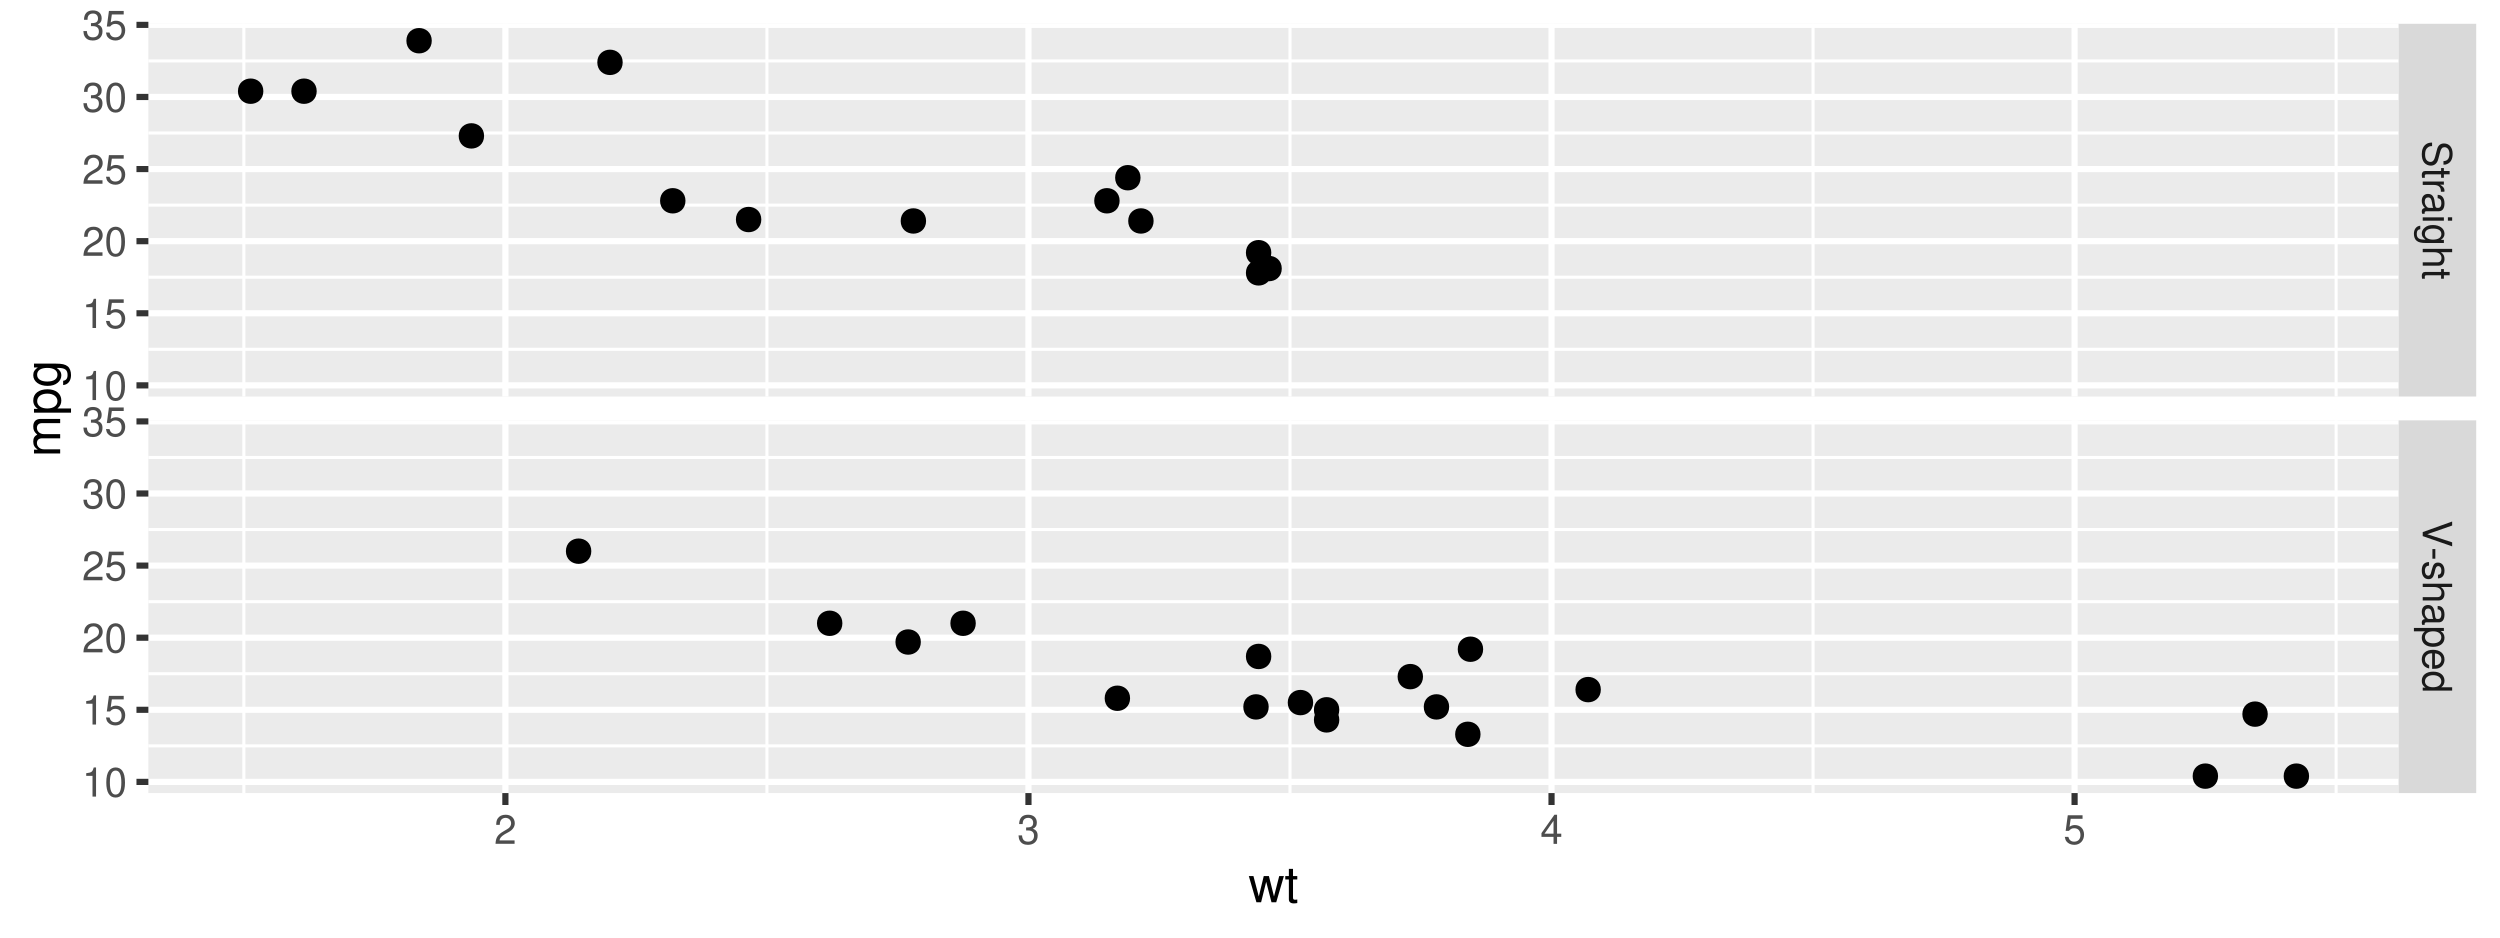 <?xml version="1.0" encoding="UTF-8"?>
<svg xmlns="http://www.w3.org/2000/svg" xmlns:xlink="http://www.w3.org/1999/xlink" width="576pt" height="216pt" viewBox="0 0 576 216" version="1.1">
<defs>
<g>
<symbol overflow="visible" id="glyph0-0">
<path style="stroke:none;" d=""/>
</symbol>
<symbol overflow="visible" id="glyph0-1">
<path style="stroke:none;" d="M 4.781 5.547 C 5.25 5.547 5.391 5.516 5.703 5.359 C 6.484 5 6.891 4.203 6.891 3.062 C 6.891 1.578 6.125 0.656 4.906 0.656 C 4.078 0.656 3.547 1.094 3.312 1.984 L 2.875 3.656 C 2.656 4.531 2.312 4.906 1.781 4.906 C 1.406 4.906 1.047 4.719 0.844 4.422 C 0.641 4.156 0.547 3.734 0.547 3.172 C 0.547 2.438 0.719 1.938 1.109 1.625 C 1.406 1.359 1.734 1.25 2.156 1.266 L 2.156 0.453 C 1.531 0.453 1.125 0.578 0.75 0.844 C 0.109 1.312 -0.219 2.094 -0.219 3.125 C -0.219 3.938 -0.031 4.594 0.312 5.031 C 0.672 5.484 1.281 5.766 1.859 5.766 C 2.703 5.766 3.312 5.25 3.562 4.328 L 4.016 2.625 C 4.234 1.812 4.5 1.516 5.016 1.516 C 5.703 1.516 6.156 2.125 6.156 3.031 C 6.156 4.109 5.688 4.719 4.781 4.719 Z M 4.781 5.547 "/>
</symbol>
<symbol overflow="visible" id="glyph0-2">
<path style="stroke:none;" d="M 4.875 2.359 L 4.875 1.562 L 6.203 1.562 L 6.203 0.797 L 4.875 0.797 L 4.875 0.125 L 4.234 0.125 L 4.234 0.797 L 0.562 0.797 C 0.062 0.797 -0.219 1.125 -0.219 1.734 C -0.219 1.938 -0.188 2.094 -0.156 2.359 L 0.5 2.359 C 0.469 2.25 0.469 2.141 0.469 1.984 C 0.469 1.656 0.562 1.562 0.906 1.562 L 4.234 1.562 L 4.234 2.359 Z M 4.875 2.359 "/>
</symbol>
<symbol overflow="visible" id="glyph0-3">
<path style="stroke:none;" d="M 4.875 0.641 L 0 0.641 L 0 1.422 L 2.531 1.422 C 3.703 1.438 4.219 1.922 4.188 2.984 L 4.984 2.984 C 5 2.859 5.016 2.781 5.016 2.688 C 5.016 2.188 4.719 1.797 3.984 1.359 L 4.875 1.359 Z M 4.875 0.641 "/>
</symbol>
<symbol overflow="visible" id="glyph0-4">
<path style="stroke:none;" d="M 0.453 4.969 C 0.438 4.891 0.438 4.859 0.438 4.812 C 0.438 4.531 0.578 4.391 0.812 4.391 L 3.688 4.391 C 4.547 4.391 5.016 3.75 5.016 2.562 C 5.016 1.844 4.812 1.281 4.438 0.938 C 4.188 0.719 3.906 0.625 3.438 0.609 L 3.438 1.391 C 4.031 1.453 4.297 1.797 4.297 2.531 C 4.297 3.234 4.031 3.609 3.562 3.609 L 3.359 3.609 C 3.031 3.609 2.906 3.438 2.828 2.812 C 2.688 1.703 2.656 1.547 2.531 1.25 C 2.281 0.672 1.859 0.391 1.234 0.391 C 0.344 0.391 -0.219 1 -0.219 1.984 C -0.219 2.609 0 3.094 0.5 3.641 C 0 3.703 -0.219 3.938 -0.219 4.438 C -0.219 4.609 -0.188 4.719 -0.125 4.969 Z M 1.531 3.609 C 1.281 3.609 1.109 3.547 0.906 3.312 C 0.609 3 0.469 2.609 0.469 2.156 C 0.469 1.547 0.75 1.203 1.25 1.203 C 1.75 1.203 2.016 1.531 2.141 2.375 C 2.25 3.203 2.281 3.359 2.406 3.609 Z M 1.531 3.609 "/>
</symbol>
<symbol overflow="visible" id="glyph0-5">
<path style="stroke:none;" d="M 4.875 1.391 L 4.875 0.625 L 0 0.625 L 0 1.391 Z M 6.781 1.391 L 6.781 0.609 L 5.797 0.609 L 5.797 1.391 Z M 6.781 1.391 "/>
</symbol>
<symbol overflow="visible" id="glyph0-6">
<path style="stroke:none;" d="M 4.875 3.75 L 4.172 3.75 C 4.75 3.359 5.016 2.938 5.016 2.328 C 5.016 1.141 3.906 0.328 2.359 0.328 C 1.531 0.328 0.938 0.516 0.453 0.938 C 0.016 1.297 -0.219 1.766 -0.219 2.266 C -0.219 2.859 0.047 3.266 0.656 3.688 L 0.406 3.688 C -0.891 3.688 -1.375 3.312 -1.375 2.359 C -1.375 1.688 -1.109 1.344 -0.562 1.281 L -0.562 0.484 C -1.453 0.562 -2.031 1.281 -2.031 2.328 C -2.031 3.047 -1.797 3.641 -1.406 3.953 C -0.953 4.328 -0.344 4.469 0.797 4.469 L 4.875 4.469 Z M 4.297 2.406 C 4.297 3.219 3.609 3.688 2.375 3.688 C 1.188 3.688 0.5 3.203 0.5 2.406 C 0.5 1.594 1.203 1.141 2.406 1.141 C 3.594 1.141 4.297 1.594 4.297 2.406 Z M 4.297 2.406 "/>
</symbol>
<symbol overflow="visible" id="glyph0-7">
<path style="stroke:none;" d="M 6.781 0.656 L 0 0.656 L 0 1.422 L 2.688 1.422 C 3.688 1.422 4.328 1.938 4.328 2.75 C 4.328 3 4.266 3.25 4.125 3.438 C 3.953 3.656 3.719 3.75 3.375 3.75 L 0 3.75 L 0 4.516 L 3.688 4.516 C 4.5 4.516 5.016 3.938 5.016 2.984 C 5.016 2.297 4.797 1.875 4.203 1.422 L 6.781 1.422 Z M 6.781 0.656 "/>
</symbol>
<symbol overflow="visible" id="glyph0-8">
<path style="stroke:none;" d="M 0 3.641 L 6.781 6 L 6.781 5.078 L 1.047 3.203 L 6.781 1.203 L 6.781 0.281 L 0 2.719 Z M 0 3.641 "/>
</symbol>
<symbol overflow="visible" id="glyph0-9">
<path style="stroke:none;" d="M 2.906 2.641 L 2.906 0.422 L 2.234 0.422 L 2.234 2.641 Z M 2.906 2.641 "/>
</symbol>
<symbol overflow="visible" id="glyph0-10">
<path style="stroke:none;" d="M 3.516 4.078 C 4.469 4.062 5.016 3.438 5.016 2.312 C 5.016 1.172 4.422 0.438 3.531 0.438 C 2.766 0.438 2.406 0.828 2.125 1.984 L 1.938 2.703 C 1.812 3.25 1.625 3.453 1.281 3.453 C 0.812 3.453 0.5 3 0.5 2.328 C 0.5 1.906 0.625 1.547 0.828 1.359 C 0.969 1.234 1.109 1.188 1.453 1.141 L 1.453 0.312 C 0.328 0.359 -0.219 0.984 -0.219 2.266 C -0.219 3.484 0.391 4.266 1.328 4.266 C 2.047 4.266 2.453 3.859 2.688 2.891 L 2.859 2.141 C 3.016 1.516 3.219 1.25 3.562 1.25 C 4.016 1.25 4.297 1.641 4.297 2.281 C 4.297 2.906 4.031 3.234 3.516 3.25 Z M 3.516 4.078 "/>
</symbol>
<symbol overflow="visible" id="glyph0-11">
<path style="stroke:none;" d="M -2.031 0.5 L -2.031 1.281 L 0.516 1.281 C 0.016 1.688 -0.219 2.141 -0.219 2.781 C -0.219 4.047 0.797 4.859 2.359 4.859 C 3.984 4.859 5.016 4.062 5.016 2.766 C 5.016 2.109 4.719 1.578 4.141 1.219 L 4.875 1.219 L 4.875 0.5 Z M 4.281 2.641 C 4.281 3.5 3.531 4.047 2.375 4.047 C 1.266 4.047 0.516 3.484 0.516 2.641 C 0.516 1.812 1.25 1.281 2.406 1.281 C 3.547 1.281 4.281 1.812 4.281 2.641 Z M 4.281 2.641 "/>
</symbol>
<symbol overflow="visible" id="glyph0-12">
<path style="stroke:none;" d="M 2.172 4.766 C 2.922 4.766 3.359 4.719 3.734 4.578 C 4.531 4.266 5.016 3.516 5.016 2.609 C 5.016 1.25 3.984 0.375 2.375 0.375 C 0.766 0.375 -0.219 1.203 -0.219 2.578 C -0.219 3.703 0.422 4.469 1.484 4.672 L 1.484 3.891 C 0.844 3.672 0.5 3.234 0.5 2.609 C 0.5 2.125 0.719 1.703 1.141 1.438 C 1.406 1.25 1.688 1.188 2.172 1.188 Z M 2.812 1.203 C 3.703 1.266 4.297 1.812 4.297 2.594 C 4.297 3.391 3.688 3.938 2.812 3.938 Z M 2.812 1.203 "/>
</symbol>
<symbol overflow="visible" id="glyph0-13">
<path style="stroke:none;" d="M 6.781 4.609 L 6.781 3.828 L 4.266 3.828 C 4.75 3.5 5.016 2.984 5.016 2.328 C 5.016 1.062 4 0.234 2.438 0.234 C 0.797 0.234 -0.219 1.047 -0.219 2.359 C -0.219 3.031 0.031 3.5 0.641 3.906 L 0 3.906 L 0 4.609 Z M 4.281 2.469 C 4.281 3.297 3.547 3.828 2.375 3.828 C 1.25 3.828 0.516 3.297 0.516 2.469 C 0.516 1.625 1.266 1.047 2.406 1.047 C 3.531 1.047 4.281 1.625 4.281 2.469 Z M 4.281 2.469 "/>
</symbol>
<symbol overflow="visible" id="glyph1-0">
<path style="stroke:none;" d=""/>
</symbol>
<symbol overflow="visible" id="glyph1-1">
<path style="stroke:none;" d="M 4.703 -0.812 L 1.234 -0.812 C 1.312 -1.359 1.625 -1.719 2.422 -2.219 L 3.359 -2.734 C 4.281 -3.25 4.75 -3.938 4.75 -4.766 C 4.75 -5.312 4.531 -5.844 4.141 -6.203 C 3.75 -6.547 3.266 -6.719 2.641 -6.719 C 1.797 -6.719 1.188 -6.422 0.812 -5.844 C 0.578 -5.5 0.484 -5.078 0.469 -4.391 L 1.281 -4.391 C 1.312 -4.859 1.359 -5.125 1.484 -5.344 C 1.688 -5.75 2.125 -6 2.609 -6 C 3.359 -6 3.906 -5.469 3.906 -4.734 C 3.906 -4.203 3.609 -3.734 3.016 -3.406 L 2.172 -2.906 C 0.797 -2.109 0.391 -1.484 0.312 -0.016 L 4.703 -0.016 Z M 4.703 -0.812 "/>
</symbol>
<symbol overflow="visible" id="glyph1-2">
<path style="stroke:none;" d="M 2.047 -3.094 L 2.5 -3.094 C 3.391 -3.094 3.875 -2.672 3.875 -1.875 C 3.875 -1.016 3.359 -0.516 2.516 -0.516 C 1.609 -0.516 1.172 -0.969 1.109 -1.953 L 0.297 -1.953 C 0.328 -1.406 0.422 -1.062 0.578 -0.766 C 0.938 -0.109 1.578 0.219 2.469 0.219 C 3.828 0.219 4.703 -0.609 4.703 -1.875 C 4.703 -2.734 4.375 -3.203 3.594 -3.484 C 4.203 -3.734 4.516 -4.188 4.516 -4.875 C 4.516 -6.031 3.75 -6.719 2.5 -6.719 C 1.172 -6.719 0.469 -5.984 0.438 -4.562 L 1.25 -4.562 C 1.266 -4.969 1.297 -5.203 1.406 -5.406 C 1.594 -5.781 2 -6 2.516 -6 C 3.234 -6 3.672 -5.562 3.672 -4.844 C 3.672 -4.375 3.5 -4.078 3.141 -3.922 C 2.922 -3.828 2.625 -3.797 2.047 -3.781 Z M 2.047 -3.094 "/>
</symbol>
<symbol overflow="visible" id="glyph1-3">
<path style="stroke:none;" d="M 3.047 -1.625 L 3.047 0 L 3.859 0 L 3.859 -1.625 L 4.828 -1.625 L 4.828 -2.359 L 3.859 -2.359 L 3.859 -6.719 L 3.25 -6.719 L 0.266 -2.484 L 0.266 -1.625 Z M 3.047 -2.359 L 0.969 -2.359 L 3.047 -5.328 Z M 3.047 -2.359 "/>
</symbol>
<symbol overflow="visible" id="glyph1-4">
<path style="stroke:none;" d="M 4.422 -6.594 L 1.016 -6.594 L 0.531 -3 L 1.281 -3 C 1.672 -3.453 1.984 -3.609 2.5 -3.609 C 3.391 -3.609 3.938 -3.016 3.938 -2.031 C 3.938 -1.094 3.391 -0.516 2.484 -0.516 C 1.781 -0.516 1.344 -0.875 1.141 -1.625 L 0.328 -1.625 C 0.438 -1.078 0.531 -0.812 0.719 -0.578 C 1.094 -0.078 1.766 0.219 2.516 0.219 C 3.844 0.219 4.766 -0.75 4.766 -2.141 C 4.766 -3.453 3.906 -4.344 2.641 -4.344 C 2.172 -4.344 1.797 -4.219 1.422 -3.938 L 1.688 -5.781 L 4.422 -5.781 Z M 4.422 -6.594 "/>
</symbol>
<symbol overflow="visible" id="glyph1-5">
<path style="stroke:none;" d="M 2.406 -4.781 L 2.406 0 L 3.219 0 L 3.219 -6.719 L 2.688 -6.719 C 2.406 -5.688 2.219 -5.547 0.953 -5.391 L 0.953 -4.781 Z M 2.406 -4.781 "/>
</symbol>
<symbol overflow="visible" id="glyph1-6">
<path style="stroke:none;" d="M 2.562 -6.719 C 1.938 -6.719 1.391 -6.438 1.047 -5.984 C 0.609 -5.391 0.406 -4.5 0.406 -3.25 C 0.406 -0.984 1.141 0.219 2.562 0.219 C 3.953 0.219 4.719 -0.984 4.719 -3.203 C 4.719 -4.5 4.516 -5.375 4.078 -5.984 C 3.734 -6.453 3.172 -6.719 2.562 -6.719 Z M 2.562 -6 C 3.438 -6 3.875 -5.094 3.875 -3.266 C 3.875 -1.359 3.453 -0.469 2.531 -0.469 C 1.672 -0.469 1.234 -1.391 1.234 -3.25 C 1.234 -5.094 1.672 -6 2.562 -6 Z M 2.562 -6 "/>
</symbol>
<symbol overflow="visible" id="glyph2-0">
<path style="stroke:none;" d=""/>
</symbol>
<symbol overflow="visible" id="glyph2-1">
<path style="stroke:none;" d="M 6.375 0 L 8.141 -6.031 L 7.062 -6.031 L 5.859 -1.328 L 4.688 -6.031 L 3.5 -6.031 L 2.359 -1.328 L 1.125 -6.031 L 0.062 -6.031 L 1.812 0 L 2.891 0 L 4.062 -4.719 L 5.281 0 Z M 6.375 0 "/>
</symbol>
<symbol overflow="visible" id="glyph2-2">
<path style="stroke:none;" d="M 2.922 -6.031 L 1.938 -6.031 L 1.938 -7.688 L 0.984 -7.688 L 0.984 -6.031 L 0.156 -6.031 L 0.156 -5.25 L 0.984 -5.25 L 0.984 -0.688 C 0.984 -0.062 1.391 0.266 2.141 0.266 C 2.391 0.266 2.594 0.234 2.922 0.188 L 2.922 -0.625 C 2.781 -0.594 2.656 -0.578 2.469 -0.578 C 2.047 -0.578 1.938 -0.688 1.938 -1.109 L 1.938 -5.25 L 2.922 -5.25 Z M 2.922 -6.031 "/>
</symbol>
<symbol overflow="visible" id="glyph3-0">
<path style="stroke:none;" d=""/>
</symbol>
<symbol overflow="visible" id="glyph3-1">
<path style="stroke:none;" d="M -6.031 -0.812 L 0 -0.812 L 0 -1.766 L -3.781 -1.766 C -4.656 -1.766 -5.359 -2.406 -5.359 -3.188 C -5.359 -3.906 -4.922 -4.297 -4.156 -4.297 L 0 -4.297 L 0 -5.266 L -3.781 -5.266 C -4.656 -5.266 -5.359 -5.906 -5.359 -6.688 C -5.359 -7.391 -4.906 -7.797 -4.156 -7.797 L 0 -7.797 L 0 -8.766 L -4.516 -8.766 C -5.594 -8.766 -6.203 -8.141 -6.203 -7.016 C -6.203 -6.203 -5.953 -5.734 -5.281 -5.156 C -5.922 -4.812 -6.203 -4.328 -6.203 -3.547 C -6.203 -2.734 -5.906 -2.203 -5.172 -1.688 L -6.031 -1.688 Z M -6.031 -0.812 "/>
</symbol>
<symbol overflow="visible" id="glyph3-2">
<path style="stroke:none;" d="M 2.5 -0.625 L 2.5 -1.594 L -0.625 -1.594 C -0.016 -2.094 0.266 -2.656 0.266 -3.438 C 0.266 -5 -0.984 -6.016 -2.906 -6.016 C -4.938 -6.016 -6.203 -5.031 -6.203 -3.422 C -6.203 -2.609 -5.828 -1.953 -5.125 -1.5 L -6.031 -1.5 L -6.031 -0.625 Z M -5.297 -3.266 C -5.297 -4.328 -4.375 -5.016 -2.938 -5.016 C -1.562 -5.016 -0.625 -4.312 -0.625 -3.266 C -0.625 -2.25 -1.547 -1.594 -2.969 -1.594 C -4.375 -1.594 -5.297 -2.25 -5.297 -3.266 Z M -5.297 -3.266 "/>
</symbol>
<symbol overflow="visible" id="glyph3-3">
<path style="stroke:none;" d="M -6.031 -4.641 L -5.156 -4.641 C -5.875 -4.156 -6.203 -3.641 -6.203 -2.875 C -6.203 -1.422 -4.844 -0.406 -2.906 -0.406 C -1.891 -0.406 -1.156 -0.641 -0.547 -1.156 C -0.016 -1.609 0.266 -2.188 0.266 -2.812 C 0.266 -3.531 -0.062 -4.047 -0.812 -4.547 L -0.5 -4.547 C 1.109 -4.547 1.703 -4.109 1.703 -2.906 C 1.703 -2.094 1.375 -1.672 0.688 -1.578 L 0.688 -0.594 C 1.812 -0.688 2.5 -1.578 2.5 -2.891 C 2.5 -3.766 2.219 -4.516 1.734 -4.906 C 1.172 -5.359 0.422 -5.531 -0.984 -5.531 L -6.031 -5.531 Z M -5.312 -2.969 C -5.312 -3.984 -4.469 -4.547 -2.938 -4.547 C -1.469 -4.547 -0.625 -3.969 -0.625 -2.969 C -0.625 -1.984 -1.484 -1.406 -2.969 -1.406 C -4.438 -1.406 -5.312 -1.984 -5.312 -2.969 Z M -5.312 -2.969 "/>
</symbol>
</g>
<clipPath id="clip1">
  <path d="M 34.184 5.48 L 553 5.48 L 553 92 L 34.184 92 Z M 34.184 5.48 "/>
</clipPath>
<clipPath id="clip2">
  <path d="M 34.184 80 L 553.652 80 L 553.652 81 L 34.184 81 Z M 34.184 80 "/>
</clipPath>
<clipPath id="clip3">
  <path d="M 34.184 63 L 553.652 63 L 553.652 65 L 34.184 65 Z M 34.184 63 "/>
</clipPath>
<clipPath id="clip4">
  <path d="M 34.184 46 L 553.652 46 L 553.652 48 L 34.184 48 Z M 34.184 46 "/>
</clipPath>
<clipPath id="clip5">
  <path d="M 34.184 30 L 553.652 30 L 553.652 31 L 34.184 31 Z M 34.184 30 "/>
</clipPath>
<clipPath id="clip6">
  <path d="M 34.184 13 L 553.652 13 L 553.652 15 L 34.184 15 Z M 34.184 13 "/>
</clipPath>
<clipPath id="clip7">
  <path d="M 55 5.48 L 57 5.48 L 57 92 L 55 92 Z M 55 5.48 "/>
</clipPath>
<clipPath id="clip8">
  <path d="M 176 5.48 L 178 5.48 L 178 92 L 176 92 Z M 176 5.48 "/>
</clipPath>
<clipPath id="clip9">
  <path d="M 296 5.48 L 298 5.48 L 298 92 L 296 92 Z M 296 5.48 "/>
</clipPath>
<clipPath id="clip10">
  <path d="M 417 5.48 L 419 5.48 L 419 92 L 417 92 Z M 417 5.48 "/>
</clipPath>
<clipPath id="clip11">
  <path d="M 537 5.48 L 539 5.48 L 539 92 L 537 92 Z M 537 5.48 "/>
</clipPath>
<clipPath id="clip12">
  <path d="M 34.184 88 L 553.652 88 L 553.652 90 L 34.184 90 Z M 34.184 88 "/>
</clipPath>
<clipPath id="clip13">
  <path d="M 34.184 71 L 553.652 71 L 553.652 73 L 34.184 73 Z M 34.184 71 "/>
</clipPath>
<clipPath id="clip14">
  <path d="M 34.184 54 L 553.652 54 L 553.652 57 L 34.184 57 Z M 34.184 54 "/>
</clipPath>
<clipPath id="clip15">
  <path d="M 34.184 38 L 553.652 38 L 553.652 40 L 34.184 40 Z M 34.184 38 "/>
</clipPath>
<clipPath id="clip16">
  <path d="M 34.184 21 L 553.652 21 L 553.652 24 L 34.184 24 Z M 34.184 21 "/>
</clipPath>
<clipPath id="clip17">
  <path d="M 34.184 5.48 L 553.652 5.48 L 553.652 7 L 34.184 7 Z M 34.184 5.48 "/>
</clipPath>
<clipPath id="clip18">
  <path d="M 115 5.48 L 118 5.48 L 118 92.363 L 115 92.363 Z M 115 5.48 "/>
</clipPath>
<clipPath id="clip19">
  <path d="M 236 5.48 L 238 5.48 L 238 92.363 L 236 92.363 Z M 236 5.48 "/>
</clipPath>
<clipPath id="clip20">
  <path d="M 356 5.48 L 359 5.48 L 359 92.363 L 356 92.363 Z M 356 5.48 "/>
</clipPath>
<clipPath id="clip21">
  <path d="M 477 5.48 L 479 5.48 L 479 92.363 L 477 92.363 Z M 477 5.48 "/>
</clipPath>
<clipPath id="clip22">
  <path d="M 34.184 96.84 L 553 96.84 L 553 183 L 34.184 183 Z M 34.184 96.84 "/>
</clipPath>
<clipPath id="clip23">
  <path d="M 34.184 171 L 553.652 171 L 553.652 173 L 34.184 173 Z M 34.184 171 "/>
</clipPath>
<clipPath id="clip24">
  <path d="M 34.184 154 L 553.652 154 L 553.652 156 L 34.184 156 Z M 34.184 154 "/>
</clipPath>
<clipPath id="clip25">
  <path d="M 34.184 138 L 553.652 138 L 553.652 139 L 34.184 139 Z M 34.184 138 "/>
</clipPath>
<clipPath id="clip26">
  <path d="M 34.184 121 L 553.652 121 L 553.652 123 L 34.184 123 Z M 34.184 121 "/>
</clipPath>
<clipPath id="clip27">
  <path d="M 34.184 105 L 553.652 105 L 553.652 106 L 34.184 106 Z M 34.184 105 "/>
</clipPath>
<clipPath id="clip28">
  <path d="M 55 96.84 L 57 96.84 L 57 183.723 L 55 183.723 Z M 55 96.84 "/>
</clipPath>
<clipPath id="clip29">
  <path d="M 176 96.84 L 178 96.84 L 178 183.723 L 176 183.723 Z M 176 96.84 "/>
</clipPath>
<clipPath id="clip30">
  <path d="M 296 96.84 L 298 96.84 L 298 183.723 L 296 183.723 Z M 296 96.84 "/>
</clipPath>
<clipPath id="clip31">
  <path d="M 417 96.84 L 419 96.84 L 419 183.723 L 417 183.723 Z M 417 96.84 "/>
</clipPath>
<clipPath id="clip32">
  <path d="M 537 96.84 L 539 96.84 L 539 183.723 L 537 183.723 Z M 537 96.84 "/>
</clipPath>
<clipPath id="clip33">
  <path d="M 34.184 179 L 553.652 179 L 553.652 181 L 34.184 181 Z M 34.184 179 "/>
</clipPath>
<clipPath id="clip34">
  <path d="M 34.184 162 L 553.652 162 L 553.652 165 L 34.184 165 Z M 34.184 162 "/>
</clipPath>
<clipPath id="clip35">
  <path d="M 34.184 146 L 553.652 146 L 553.652 148 L 34.184 148 Z M 34.184 146 "/>
</clipPath>
<clipPath id="clip36">
  <path d="M 34.184 129 L 553.652 129 L 553.652 132 L 34.184 132 Z M 34.184 129 "/>
</clipPath>
<clipPath id="clip37">
  <path d="M 34.184 112 L 553.652 112 L 553.652 115 L 34.184 115 Z M 34.184 112 "/>
</clipPath>
<clipPath id="clip38">
  <path d="M 34.184 96.84 L 553.652 96.84 L 553.652 98 L 34.184 98 Z M 34.184 96.84 "/>
</clipPath>
<clipPath id="clip39">
  <path d="M 115 96.84 L 118 96.84 L 118 183.723 L 115 183.723 Z M 115 96.84 "/>
</clipPath>
<clipPath id="clip40">
  <path d="M 236 96.84 L 238 96.84 L 238 183.723 L 236 183.723 Z M 236 96.84 "/>
</clipPath>
<clipPath id="clip41">
  <path d="M 356 96.84 L 359 96.84 L 359 183.723 L 356 183.723 Z M 356 96.84 "/>
</clipPath>
<clipPath id="clip42">
  <path d="M 477 96.84 L 479 96.84 L 479 183.723 L 477 183.723 Z M 477 96.84 "/>
</clipPath>
<clipPath id="clip43">
  <path d="M 552.652 5.48 L 571 5.48 L 571 92 L 552.652 92 Z M 552.652 5.48 "/>
</clipPath>
<clipPath id="clip44">
  <path d="M 552.652 96.84 L 571 96.84 L 571 183 L 552.652 183 Z M 552.652 96.84 "/>
</clipPath>
</defs>
<g id="surface149">
<rect x="0" y="0" width="576" height="216" style="fill:rgb(100%,100%,100%);fill-opacity:1;stroke:none;"/>
<path style="fill:none;stroke-width:1.423;stroke-linecap:round;stroke-linejoin:round;stroke:rgb(100%,100%,100%);stroke-opacity:1;stroke-miterlimit:10;" d="M 0 0 L 576 0 L 576 216 L 0 216 Z M 0 0 "/>
<g clip-path="url(#clip1)" clip-rule="nonzero">
<path style=" stroke:none;fill-rule:nonzero;fill:rgb(92.157%,92.157%,92.157%);fill-opacity:1;" d="M 34.184 5.48 L 552.652 5.48 L 552.652 91.363 L 34.184 91.363 Z M 34.184 5.48 "/>
</g>
<g clip-path="url(#clip2)" clip-rule="nonzero">
<path style="fill:none;stroke-width:0.711;stroke-linecap:butt;stroke-linejoin:round;stroke:rgb(100%,100%,100%);stroke-opacity:1;stroke-miterlimit:10;" d="M 34.184 80.48 L 552.652 80.48 "/>
</g>
<g clip-path="url(#clip3)" clip-rule="nonzero">
<path style="fill:none;stroke-width:0.711;stroke-linecap:butt;stroke-linejoin:round;stroke:rgb(100%,100%,100%);stroke-opacity:1;stroke-miterlimit:10;" d="M 34.184 63.871 L 552.652 63.871 "/>
</g>
<g clip-path="url(#clip4)" clip-rule="nonzero">
<path style="fill:none;stroke-width:0.711;stroke-linecap:butt;stroke-linejoin:round;stroke:rgb(100%,100%,100%);stroke-opacity:1;stroke-miterlimit:10;" d="M 34.184 47.258 L 552.652 47.258 "/>
</g>
<g clip-path="url(#clip5)" clip-rule="nonzero">
<path style="fill:none;stroke-width:0.711;stroke-linecap:butt;stroke-linejoin:round;stroke:rgb(100%,100%,100%);stroke-opacity:1;stroke-miterlimit:10;" d="M 34.184 30.645 L 552.652 30.645 "/>
</g>
<g clip-path="url(#clip6)" clip-rule="nonzero">
<path style="fill:none;stroke-width:0.711;stroke-linecap:butt;stroke-linejoin:round;stroke:rgb(100%,100%,100%);stroke-opacity:1;stroke-miterlimit:10;" d="M 34.184 14.035 L 552.652 14.035 "/>
</g>
<g clip-path="url(#clip7)" clip-rule="nonzero">
<path style="fill:none;stroke-width:0.711;stroke-linecap:butt;stroke-linejoin:round;stroke:rgb(100%,100%,100%);stroke-opacity:1;stroke-miterlimit:10;" d="M 56.184 91.363 L 56.184 5.48 "/>
</g>
<g clip-path="url(#clip8)" clip-rule="nonzero">
<path style="fill:none;stroke-width:0.711;stroke-linecap:butt;stroke-linejoin:round;stroke:rgb(100%,100%,100%);stroke-opacity:1;stroke-miterlimit:10;" d="M 176.699 91.363 L 176.699 5.48 "/>
</g>
<g clip-path="url(#clip9)" clip-rule="nonzero">
<path style="fill:none;stroke-width:0.711;stroke-linecap:butt;stroke-linejoin:round;stroke:rgb(100%,100%,100%);stroke-opacity:1;stroke-miterlimit:10;" d="M 297.215 91.363 L 297.215 5.48 "/>
</g>
<g clip-path="url(#clip10)" clip-rule="nonzero">
<path style="fill:none;stroke-width:0.711;stroke-linecap:butt;stroke-linejoin:round;stroke:rgb(100%,100%,100%);stroke-opacity:1;stroke-miterlimit:10;" d="M 417.727 91.363 L 417.727 5.48 "/>
</g>
<g clip-path="url(#clip11)" clip-rule="nonzero">
<path style="fill:none;stroke-width:0.711;stroke-linecap:butt;stroke-linejoin:round;stroke:rgb(100%,100%,100%);stroke-opacity:1;stroke-miterlimit:10;" d="M 538.242 91.363 L 538.242 5.48 "/>
</g>
<g clip-path="url(#clip12)" clip-rule="nonzero">
<path style="fill:none;stroke-width:1.423;stroke-linecap:butt;stroke-linejoin:round;stroke:rgb(100%,100%,100%);stroke-opacity:1;stroke-miterlimit:10;" d="M 34.184 88.785 L 552.652 88.785 "/>
</g>
<g clip-path="url(#clip13)" clip-rule="nonzero">
<path style="fill:none;stroke-width:1.423;stroke-linecap:butt;stroke-linejoin:round;stroke:rgb(100%,100%,100%);stroke-opacity:1;stroke-miterlimit:10;" d="M 34.184 72.176 L 552.652 72.176 "/>
</g>
<g clip-path="url(#clip14)" clip-rule="nonzero">
<path style="fill:none;stroke-width:1.423;stroke-linecap:butt;stroke-linejoin:round;stroke:rgb(100%,100%,100%);stroke-opacity:1;stroke-miterlimit:10;" d="M 34.184 55.562 L 552.652 55.562 "/>
</g>
<g clip-path="url(#clip15)" clip-rule="nonzero">
<path style="fill:none;stroke-width:1.423;stroke-linecap:butt;stroke-linejoin:round;stroke:rgb(100%,100%,100%);stroke-opacity:1;stroke-miterlimit:10;" d="M 34.184 38.953 L 552.652 38.953 "/>
</g>
<g clip-path="url(#clip16)" clip-rule="nonzero">
<path style="fill:none;stroke-width:1.423;stroke-linecap:butt;stroke-linejoin:round;stroke:rgb(100%,100%,100%);stroke-opacity:1;stroke-miterlimit:10;" d="M 34.184 22.34 L 552.652 22.34 "/>
</g>
<g clip-path="url(#clip17)" clip-rule="nonzero">
<path style="fill:none;stroke-width:1.423;stroke-linecap:butt;stroke-linejoin:round;stroke:rgb(100%,100%,100%);stroke-opacity:1;stroke-miterlimit:10;" d="M 34.184 5.73 L 552.652 5.73 "/>
</g>
<g clip-path="url(#clip18)" clip-rule="nonzero">
<path style="fill:none;stroke-width:1.423;stroke-linecap:butt;stroke-linejoin:round;stroke:rgb(100%,100%,100%);stroke-opacity:1;stroke-miterlimit:10;" d="M 116.441 91.363 L 116.441 5.48 "/>
</g>
<g clip-path="url(#clip19)" clip-rule="nonzero">
<path style="fill:none;stroke-width:1.423;stroke-linecap:butt;stroke-linejoin:round;stroke:rgb(100%,100%,100%);stroke-opacity:1;stroke-miterlimit:10;" d="M 236.957 91.363 L 236.957 5.48 "/>
</g>
<g clip-path="url(#clip20)" clip-rule="nonzero">
<path style="fill:none;stroke-width:1.423;stroke-linecap:butt;stroke-linejoin:round;stroke:rgb(100%,100%,100%);stroke-opacity:1;stroke-miterlimit:10;" d="M 357.473 91.363 L 357.473 5.48 "/>
</g>
<g clip-path="url(#clip21)" clip-rule="nonzero">
<path style="fill:none;stroke-width:1.423;stroke-linecap:butt;stroke-linejoin:round;stroke:rgb(100%,100%,100%);stroke-opacity:1;stroke-miterlimit:10;" d="M 477.984 91.363 L 477.984 5.48 "/>
</g>
<path style="fill-rule:nonzero;fill:rgb(0%,0%,0%);fill-opacity:1;stroke-width:0.945;stroke-linecap:round;stroke-linejoin:round;stroke:rgb(0%,0%,0%);stroke-opacity:1;stroke-miterlimit:10;" d="M 157.461 46.262 C 157.461 49.535 152.551 49.535 152.551 46.262 C 152.551 42.988 157.461 42.988 157.461 46.262 "/>
<path style="fill-rule:nonzero;fill:rgb(0%,0%,0%);fill-opacity:1;stroke-width:0.945;stroke-linecap:round;stroke-linejoin:round;stroke:rgb(0%,0%,0%);stroke-opacity:1;stroke-miterlimit:10;" d="M 265.32 50.914 C 265.32 54.184 260.41 54.184 260.41 50.914 C 260.41 47.641 265.32 47.641 265.32 50.914 "/>
<path style="fill-rule:nonzero;fill:rgb(0%,0%,0%);fill-opacity:1;stroke-width:0.945;stroke-linecap:round;stroke-linejoin:round;stroke:rgb(0%,0%,0%);stroke-opacity:1;stroke-miterlimit:10;" d="M 294.848 61.875 C 294.848 65.148 289.938 65.148 289.938 61.875 C 289.938 58.602 294.848 58.602 294.848 61.875 "/>
<path style="fill-rule:nonzero;fill:rgb(0%,0%,0%);fill-opacity:1;stroke-width:0.945;stroke-linecap:round;stroke-linejoin:round;stroke:rgb(0%,0%,0%);stroke-opacity:1;stroke-miterlimit:10;" d="M 262.309 40.945 C 262.309 44.219 257.398 44.219 257.398 40.945 C 257.398 37.672 262.309 37.672 262.309 40.945 "/>
<path style="fill-rule:nonzero;fill:rgb(0%,0%,0%);fill-opacity:1;stroke-width:0.945;stroke-linecap:round;stroke-linejoin:round;stroke:rgb(0%,0%,0%);stroke-opacity:1;stroke-miterlimit:10;" d="M 257.488 46.262 C 257.488 49.535 252.578 49.535 252.578 46.262 C 252.578 42.988 257.488 42.988 257.488 46.262 "/>
<path style="fill-rule:nonzero;fill:rgb(0%,0%,0%);fill-opacity:1;stroke-width:0.945;stroke-linecap:round;stroke-linejoin:round;stroke:rgb(0%,0%,0%);stroke-opacity:1;stroke-miterlimit:10;" d="M 292.438 58.223 C 292.438 61.496 287.527 61.496 287.527 58.223 C 287.527 54.949 292.438 54.949 292.438 58.223 "/>
<path style="fill-rule:nonzero;fill:rgb(0%,0%,0%);fill-opacity:1;stroke-width:0.945;stroke-linecap:round;stroke-linejoin:round;stroke:rgb(0%,0%,0%);stroke-opacity:1;stroke-miterlimit:10;" d="M 292.438 62.871 C 292.438 66.145 287.527 66.145 287.527 62.871 C 287.527 59.602 292.438 59.602 292.438 62.871 "/>
<path style="fill-rule:nonzero;fill:rgb(0%,0%,0%);fill-opacity:1;stroke-width:0.945;stroke-linecap:round;stroke-linejoin:round;stroke:rgb(0%,0%,0%);stroke-opacity:1;stroke-miterlimit:10;" d="M 142.996 14.367 C 142.996 17.641 138.09 17.641 138.09 14.367 C 138.09 11.094 142.996 11.094 142.996 14.367 "/>
<path style="fill-rule:nonzero;fill:rgb(0%,0%,0%);fill-opacity:1;stroke-width:0.945;stroke-linecap:round;stroke-linejoin:round;stroke:rgb(0%,0%,0%);stroke-opacity:1;stroke-miterlimit:10;" d="M 72.496 21.012 C 72.496 24.285 67.586 24.285 67.586 21.012 C 67.586 17.738 72.496 17.738 72.496 21.012 "/>
<path style="fill-rule:nonzero;fill:rgb(0%,0%,0%);fill-opacity:1;stroke-width:0.945;stroke-linecap:round;stroke-linejoin:round;stroke:rgb(0%,0%,0%);stroke-opacity:1;stroke-miterlimit:10;" d="M 99.008 9.383 C 99.008 12.656 94.102 12.656 94.102 9.383 C 94.102 6.109 99.008 6.109 99.008 9.383 "/>
<path style="fill-rule:nonzero;fill:rgb(0%,0%,0%);fill-opacity:1;stroke-width:0.945;stroke-linecap:round;stroke-linejoin:round;stroke:rgb(0%,0%,0%);stroke-opacity:1;stroke-miterlimit:10;" d="M 174.934 50.582 C 174.934 53.852 170.023 53.852 170.023 50.582 C 170.023 47.309 174.934 47.309 174.934 50.582 "/>
<path style="fill-rule:nonzero;fill:rgb(0%,0%,0%);fill-opacity:1;stroke-width:0.945;stroke-linecap:round;stroke-linejoin:round;stroke:rgb(0%,0%,0%);stroke-opacity:1;stroke-miterlimit:10;" d="M 111.062 31.312 C 111.062 34.582 106.152 34.582 106.152 31.312 C 106.152 28.039 111.062 28.039 111.062 31.312 "/>
<path style="fill-rule:nonzero;fill:rgb(0%,0%,0%);fill-opacity:1;stroke-width:0.945;stroke-linecap:round;stroke-linejoin:round;stroke:rgb(0%,0%,0%);stroke-opacity:1;stroke-miterlimit:10;" d="M 60.203 21.012 C 60.203 24.285 55.293 24.285 55.293 21.012 C 55.293 17.738 60.203 17.738 60.203 21.012 "/>
<path style="fill-rule:nonzero;fill:rgb(0%,0%,0%);fill-opacity:1;stroke-width:0.945;stroke-linecap:round;stroke-linejoin:round;stroke:rgb(0%,0%,0%);stroke-opacity:1;stroke-miterlimit:10;" d="M 212.898 50.914 C 212.898 54.184 207.988 54.184 207.988 50.914 C 207.988 47.641 212.898 47.641 212.898 50.914 "/>
<g clip-path="url(#clip22)" clip-rule="nonzero">
<path style=" stroke:none;fill-rule:nonzero;fill:rgb(92.157%,92.157%,92.157%);fill-opacity:1;" d="M 34.184 96.84 L 552.652 96.84 L 552.652 182.723 L 34.184 182.723 Z M 34.184 96.84 "/>
</g>
<g clip-path="url(#clip23)" clip-rule="nonzero">
<path style="fill:none;stroke-width:0.711;stroke-linecap:butt;stroke-linejoin:round;stroke:rgb(100%,100%,100%);stroke-opacity:1;stroke-miterlimit:10;" d="M 34.184 171.844 L 552.652 171.844 "/>
</g>
<g clip-path="url(#clip24)" clip-rule="nonzero">
<path style="fill:none;stroke-width:0.711;stroke-linecap:butt;stroke-linejoin:round;stroke:rgb(100%,100%,100%);stroke-opacity:1;stroke-miterlimit:10;" d="M 34.184 155.23 L 552.652 155.23 "/>
</g>
<g clip-path="url(#clip25)" clip-rule="nonzero">
<path style="fill:none;stroke-width:0.711;stroke-linecap:butt;stroke-linejoin:round;stroke:rgb(100%,100%,100%);stroke-opacity:1;stroke-miterlimit:10;" d="M 34.184 138.621 L 552.652 138.621 "/>
</g>
<g clip-path="url(#clip26)" clip-rule="nonzero">
<path style="fill:none;stroke-width:0.711;stroke-linecap:butt;stroke-linejoin:round;stroke:rgb(100%,100%,100%);stroke-opacity:1;stroke-miterlimit:10;" d="M 34.184 122.008 L 552.652 122.008 "/>
</g>
<g clip-path="url(#clip27)" clip-rule="nonzero">
<path style="fill:none;stroke-width:0.711;stroke-linecap:butt;stroke-linejoin:round;stroke:rgb(100%,100%,100%);stroke-opacity:1;stroke-miterlimit:10;" d="M 34.184 105.395 L 552.652 105.395 "/>
</g>
<g clip-path="url(#clip28)" clip-rule="nonzero">
<path style="fill:none;stroke-width:0.711;stroke-linecap:butt;stroke-linejoin:round;stroke:rgb(100%,100%,100%);stroke-opacity:1;stroke-miterlimit:10;" d="M 56.184 182.723 L 56.184 96.84 "/>
</g>
<g clip-path="url(#clip29)" clip-rule="nonzero">
<path style="fill:none;stroke-width:0.711;stroke-linecap:butt;stroke-linejoin:round;stroke:rgb(100%,100%,100%);stroke-opacity:1;stroke-miterlimit:10;" d="M 176.699 182.723 L 176.699 96.84 "/>
</g>
<g clip-path="url(#clip30)" clip-rule="nonzero">
<path style="fill:none;stroke-width:0.711;stroke-linecap:butt;stroke-linejoin:round;stroke:rgb(100%,100%,100%);stroke-opacity:1;stroke-miterlimit:10;" d="M 297.215 182.723 L 297.215 96.84 "/>
</g>
<g clip-path="url(#clip31)" clip-rule="nonzero">
<path style="fill:none;stroke-width:0.711;stroke-linecap:butt;stroke-linejoin:round;stroke:rgb(100%,100%,100%);stroke-opacity:1;stroke-miterlimit:10;" d="M 417.727 182.723 L 417.727 96.84 "/>
</g>
<g clip-path="url(#clip32)" clip-rule="nonzero">
<path style="fill:none;stroke-width:0.711;stroke-linecap:butt;stroke-linejoin:round;stroke:rgb(100%,100%,100%);stroke-opacity:1;stroke-miterlimit:10;" d="M 538.242 182.723 L 538.242 96.84 "/>
</g>
<g clip-path="url(#clip33)" clip-rule="nonzero">
<path style="fill:none;stroke-width:1.423;stroke-linecap:butt;stroke-linejoin:round;stroke:rgb(100%,100%,100%);stroke-opacity:1;stroke-miterlimit:10;" d="M 34.184 180.148 L 552.652 180.148 "/>
</g>
<g clip-path="url(#clip34)" clip-rule="nonzero">
<path style="fill:none;stroke-width:1.423;stroke-linecap:butt;stroke-linejoin:round;stroke:rgb(100%,100%,100%);stroke-opacity:1;stroke-miterlimit:10;" d="M 34.184 163.539 L 552.652 163.539 "/>
</g>
<g clip-path="url(#clip35)" clip-rule="nonzero">
<path style="fill:none;stroke-width:1.423;stroke-linecap:butt;stroke-linejoin:round;stroke:rgb(100%,100%,100%);stroke-opacity:1;stroke-miterlimit:10;" d="M 34.184 146.926 L 552.652 146.926 "/>
</g>
<g clip-path="url(#clip36)" clip-rule="nonzero">
<path style="fill:none;stroke-width:1.423;stroke-linecap:butt;stroke-linejoin:round;stroke:rgb(100%,100%,100%);stroke-opacity:1;stroke-miterlimit:10;" d="M 34.184 130.312 L 552.652 130.312 "/>
</g>
<g clip-path="url(#clip37)" clip-rule="nonzero">
<path style="fill:none;stroke-width:1.423;stroke-linecap:butt;stroke-linejoin:round;stroke:rgb(100%,100%,100%);stroke-opacity:1;stroke-miterlimit:10;" d="M 34.184 113.703 L 552.652 113.703 "/>
</g>
<g clip-path="url(#clip38)" clip-rule="nonzero">
<path style="fill:none;stroke-width:1.423;stroke-linecap:butt;stroke-linejoin:round;stroke:rgb(100%,100%,100%);stroke-opacity:1;stroke-miterlimit:10;" d="M 34.184 97.09 L 552.652 97.09 "/>
</g>
<g clip-path="url(#clip39)" clip-rule="nonzero">
<path style="fill:none;stroke-width:1.423;stroke-linecap:butt;stroke-linejoin:round;stroke:rgb(100%,100%,100%);stroke-opacity:1;stroke-miterlimit:10;" d="M 116.441 182.723 L 116.441 96.84 "/>
</g>
<g clip-path="url(#clip40)" clip-rule="nonzero">
<path style="fill:none;stroke-width:1.423;stroke-linecap:butt;stroke-linejoin:round;stroke:rgb(100%,100%,100%);stroke-opacity:1;stroke-miterlimit:10;" d="M 236.957 182.723 L 236.957 96.84 "/>
</g>
<g clip-path="url(#clip41)" clip-rule="nonzero">
<path style="fill:none;stroke-width:1.423;stroke-linecap:butt;stroke-linejoin:round;stroke:rgb(100%,100%,100%);stroke-opacity:1;stroke-miterlimit:10;" d="M 357.473 182.723 L 357.473 96.84 "/>
</g>
<g clip-path="url(#clip42)" clip-rule="nonzero">
<path style="fill:none;stroke-width:1.423;stroke-linecap:butt;stroke-linejoin:round;stroke:rgb(100%,100%,100%);stroke-opacity:1;stroke-miterlimit:10;" d="M 477.984 182.723 L 477.984 96.84 "/>
</g>
<path style="fill-rule:nonzero;fill:rgb(0%,0%,0%);fill-opacity:1;stroke-width:0.945;stroke-linecap:round;stroke-linejoin:round;stroke:rgb(0%,0%,0%);stroke-opacity:1;stroke-miterlimit:10;" d="M 193.613 143.602 C 193.613 146.875 188.703 146.875 188.703 143.602 C 188.703 140.332 193.613 140.332 193.613 143.602 "/>
<path style="fill-rule:nonzero;fill:rgb(0%,0%,0%);fill-opacity:1;stroke-width:0.945;stroke-linecap:round;stroke-linejoin:round;stroke:rgb(0%,0%,0%);stroke-opacity:1;stroke-miterlimit:10;" d="M 224.348 143.602 C 224.348 146.875 219.438 146.875 219.438 143.602 C 219.438 140.332 224.348 140.332 224.348 143.602 "/>
<path style="fill-rule:nonzero;fill:rgb(0%,0%,0%);fill-opacity:1;stroke-width:0.945;stroke-linecap:round;stroke-linejoin:round;stroke:rgb(0%,0%,0%);stroke-opacity:1;stroke-miterlimit:10;" d="M 292.438 151.246 C 292.438 154.52 287.527 154.52 287.527 151.246 C 287.527 147.973 292.438 147.973 292.438 151.246 "/>
<path style="fill-rule:nonzero;fill:rgb(0%,0%,0%);fill-opacity:1;stroke-width:0.945;stroke-linecap:round;stroke-linejoin:round;stroke:rgb(0%,0%,0%);stroke-opacity:1;stroke-miterlimit:10;" d="M 308.105 165.863 C 308.105 169.137 303.195 169.137 303.195 165.863 C 303.195 162.59 308.105 162.59 308.105 165.863 "/>
<path style="fill-rule:nonzero;fill:rgb(0%,0%,0%);fill-opacity:1;stroke-width:0.945;stroke-linecap:round;stroke-linejoin:round;stroke:rgb(0%,0%,0%);stroke-opacity:1;stroke-miterlimit:10;" d="M 368.363 158.887 C 368.363 162.16 363.453 162.16 363.453 158.887 C 363.453 155.613 368.363 155.613 368.363 158.887 "/>
<path style="fill-rule:nonzero;fill:rgb(0%,0%,0%);fill-opacity:1;stroke-width:0.945;stroke-linecap:round;stroke-linejoin:round;stroke:rgb(0%,0%,0%);stroke-opacity:1;stroke-miterlimit:10;" d="M 327.387 155.895 C 327.387 159.168 322.477 159.168 322.477 155.895 C 322.477 152.621 327.387 152.621 327.387 155.895 "/>
<path style="fill-rule:nonzero;fill:rgb(0%,0%,0%);fill-opacity:1;stroke-width:0.945;stroke-linecap:round;stroke-linejoin:round;stroke:rgb(0%,0%,0%);stroke-opacity:1;stroke-miterlimit:10;" d="M 333.414 162.871 C 333.414 166.145 328.504 166.145 328.504 162.871 C 328.504 159.602 333.414 159.602 333.414 162.871 "/>
<path style="fill-rule:nonzero;fill:rgb(0%,0%,0%);fill-opacity:1;stroke-width:0.945;stroke-linecap:round;stroke-linejoin:round;stroke:rgb(0%,0%,0%);stroke-opacity:1;stroke-miterlimit:10;" d="M 510.57 178.82 C 510.57 182.094 505.66 182.094 505.66 178.82 C 505.66 175.547 510.57 175.547 510.57 178.82 "/>
<path style="fill-rule:nonzero;fill:rgb(0%,0%,0%);fill-opacity:1;stroke-width:0.945;stroke-linecap:round;stroke-linejoin:round;stroke:rgb(0%,0%,0%);stroke-opacity:1;stroke-miterlimit:10;" d="M 531.539 178.82 C 531.539 182.094 526.629 182.094 526.629 178.82 C 526.629 175.547 531.539 175.547 531.539 178.82 "/>
<path style="fill-rule:nonzero;fill:rgb(0%,0%,0%);fill-opacity:1;stroke-width:0.945;stroke-linecap:round;stroke-linejoin:round;stroke:rgb(0%,0%,0%);stroke-opacity:1;stroke-miterlimit:10;" d="M 522.02 164.535 C 522.02 167.809 517.109 167.809 517.109 164.535 C 517.109 161.262 522.02 161.262 522.02 164.535 "/>
<path style="fill-rule:nonzero;fill:rgb(0%,0%,0%);fill-opacity:1;stroke-width:0.945;stroke-linecap:round;stroke-linejoin:round;stroke:rgb(0%,0%,0%);stroke-opacity:1;stroke-miterlimit:10;" d="M 302.078 161.875 C 302.078 165.148 297.168 165.148 297.168 161.875 C 297.168 158.602 302.078 158.602 302.078 161.875 "/>
<path style="fill-rule:nonzero;fill:rgb(0%,0%,0%);fill-opacity:1;stroke-width:0.945;stroke-linecap:round;stroke-linejoin:round;stroke:rgb(0%,0%,0%);stroke-opacity:1;stroke-miterlimit:10;" d="M 291.836 162.871 C 291.836 166.145 286.926 166.145 286.926 162.871 C 286.926 159.602 291.836 159.602 291.836 162.871 "/>
<path style="fill-rule:nonzero;fill:rgb(0%,0%,0%);fill-opacity:1;stroke-width:0.945;stroke-linecap:round;stroke-linejoin:round;stroke:rgb(0%,0%,0%);stroke-opacity:1;stroke-miterlimit:10;" d="M 340.645 169.184 C 340.645 172.457 335.734 172.457 335.734 169.184 C 335.734 165.914 340.645 165.914 340.645 169.184 "/>
<path style="fill-rule:nonzero;fill:rgb(0%,0%,0%);fill-opacity:1;stroke-width:0.945;stroke-linecap:round;stroke-linejoin:round;stroke:rgb(0%,0%,0%);stroke-opacity:1;stroke-miterlimit:10;" d="M 341.246 149.582 C 341.246 152.855 336.336 152.855 336.336 149.582 C 336.336 146.309 341.246 146.309 341.246 149.582 "/>
<path style="fill-rule:nonzero;fill:rgb(0%,0%,0%);fill-opacity:1;stroke-width:0.945;stroke-linecap:round;stroke-linejoin:round;stroke:rgb(0%,0%,0%);stroke-opacity:1;stroke-miterlimit:10;" d="M 135.766 126.992 C 135.766 130.266 130.855 130.266 130.855 126.992 C 130.855 123.719 135.766 123.719 135.766 126.992 "/>
<path style="fill-rule:nonzero;fill:rgb(0%,0%,0%);fill-opacity:1;stroke-width:0.945;stroke-linecap:round;stroke-linejoin:round;stroke:rgb(0%,0%,0%);stroke-opacity:1;stroke-miterlimit:10;" d="M 259.898 160.879 C 259.898 164.152 254.988 164.152 254.988 160.879 C 254.988 157.605 259.898 157.605 259.898 160.879 "/>
<path style="fill-rule:nonzero;fill:rgb(0%,0%,0%);fill-opacity:1;stroke-width:0.945;stroke-linecap:round;stroke-linejoin:round;stroke:rgb(0%,0%,0%);stroke-opacity:1;stroke-miterlimit:10;" d="M 211.691 147.922 C 211.691 151.195 206.781 151.195 206.781 147.922 C 206.781 144.648 211.691 144.648 211.691 147.922 "/>
<path style="fill-rule:nonzero;fill:rgb(0%,0%,0%);fill-opacity:1;stroke-width:0.945;stroke-linecap:round;stroke-linejoin:round;stroke:rgb(0%,0%,0%);stroke-opacity:1;stroke-miterlimit:10;" d="M 308.105 163.539 C 308.105 166.809 303.195 166.809 303.195 163.539 C 303.195 160.266 308.105 160.266 308.105 163.539 "/>
<g clip-path="url(#clip43)" clip-rule="nonzero">
<path style=" stroke:none;fill-rule:nonzero;fill:rgb(85.098%,85.098%,85.098%);fill-opacity:1;" d="M 552.652 5.48 L 570.52 5.48 L 570.52 91.363 L 552.652 91.363 Z M 552.652 5.48 "/>
</g>
<g style="fill:rgb(10.196%,10.196%,10.196%);fill-opacity:1;">
  <use xlink:href="#glyph0-1" x="558.195" y="32.398"/>
  <use xlink:href="#glyph0-2" x="558.195" y="38.602"/>
  <use xlink:href="#glyph0-3" x="558.195" y="41.187"/>
  <use xlink:href="#glyph0-4" x="558.195" y="44.284"/>
  <use xlink:href="#glyph0-5" x="558.195" y="49.455"/>
  <use xlink:href="#glyph0-6" x="558.195" y="51.519"/>
  <use xlink:href="#glyph0-7" x="558.195" y="56.69"/>
  <use xlink:href="#glyph0-2" x="558.195" y="61.861"/>
</g>
<g clip-path="url(#clip44)" clip-rule="nonzero">
<path style=" stroke:none;fill-rule:nonzero;fill:rgb(85.098%,85.098%,85.098%);fill-opacity:1;" d="M 552.652 96.84 L 570.52 96.84 L 570.52 182.723 L 552.652 182.723 Z M 552.652 96.84 "/>
</g>
<g style="fill:rgb(10.196%,10.196%,10.196%);fill-opacity:1;">
  <use xlink:href="#glyph0-8" x="558.195" y="119.879"/>
  <use xlink:href="#glyph0-9" x="558.195" y="126.082"/>
  <use xlink:href="#glyph0-10" x="558.195" y="129.179"/>
  <use xlink:href="#glyph0-7" x="558.195" y="133.829"/>
  <use xlink:href="#glyph0-4" x="558.195" y="139"/>
  <use xlink:href="#glyph0-11" x="558.195" y="144.171"/>
  <use xlink:href="#glyph0-12" x="558.195" y="149.341"/>
  <use xlink:href="#glyph0-13" x="558.195" y="154.512"/>
</g>
<path style="fill:none;stroke-width:1.423;stroke-linecap:butt;stroke-linejoin:round;stroke:rgb(20%,20%,20%);stroke-opacity:1;stroke-miterlimit:10;" d="M 116.441 185.465 L 116.441 182.723 "/>
<path style="fill:none;stroke-width:1.423;stroke-linecap:butt;stroke-linejoin:round;stroke:rgb(20%,20%,20%);stroke-opacity:1;stroke-miterlimit:10;" d="M 236.957 185.465 L 236.957 182.723 "/>
<path style="fill:none;stroke-width:1.423;stroke-linecap:butt;stroke-linejoin:round;stroke:rgb(20%,20%,20%);stroke-opacity:1;stroke-miterlimit:10;" d="M 357.473 185.465 L 357.473 182.723 "/>
<path style="fill:none;stroke-width:1.423;stroke-linecap:butt;stroke-linejoin:round;stroke:rgb(20%,20%,20%);stroke-opacity:1;stroke-miterlimit:10;" d="M 477.984 185.465 L 477.984 182.723 "/>
<g style="fill:rgb(30.196%,30.196%,30.196%);fill-opacity:1;">
  <use xlink:href="#glyph1-1" x="113.855" y="194.434"/>
</g>
<g style="fill:rgb(30.196%,30.196%,30.196%);fill-opacity:1;">
  <use xlink:href="#glyph1-2" x="234.371" y="194.434"/>
</g>
<g style="fill:rgb(30.196%,30.196%,30.196%);fill-opacity:1;">
  <use xlink:href="#glyph1-3" x="354.887" y="194.434"/>
</g>
<g style="fill:rgb(30.196%,30.196%,30.196%);fill-opacity:1;">
  <use xlink:href="#glyph1-4" x="475.398" y="194.434"/>
</g>
<g style="fill:rgb(30.196%,30.196%,30.196%);fill-opacity:1;">
  <use xlink:href="#glyph1-5" x="18.91" y="92.176"/>
  <use xlink:href="#glyph1-6" x="24.081" y="92.176"/>
</g>
<g style="fill:rgb(30.196%,30.196%,30.196%);fill-opacity:1;">
  <use xlink:href="#glyph1-5" x="18.91" y="75.566"/>
  <use xlink:href="#glyph1-4" x="24.081" y="75.566"/>
</g>
<g style="fill:rgb(30.196%,30.196%,30.196%);fill-opacity:1;">
  <use xlink:href="#glyph1-1" x="18.91" y="58.953"/>
  <use xlink:href="#glyph1-6" x="24.081" y="58.953"/>
</g>
<g style="fill:rgb(30.196%,30.196%,30.196%);fill-opacity:1;">
  <use xlink:href="#glyph1-1" x="18.91" y="42.344"/>
  <use xlink:href="#glyph1-4" x="24.081" y="42.344"/>
</g>
<g style="fill:rgb(30.196%,30.196%,30.196%);fill-opacity:1;">
  <use xlink:href="#glyph1-2" x="18.91" y="25.73"/>
  <use xlink:href="#glyph1-6" x="24.081" y="25.73"/>
</g>
<g style="fill:rgb(30.196%,30.196%,30.196%);fill-opacity:1;">
  <use xlink:href="#glyph1-2" x="18.91" y="9.117"/>
  <use xlink:href="#glyph1-4" x="24.081" y="9.117"/>
</g>
<path style="fill:none;stroke-width:1.423;stroke-linecap:butt;stroke-linejoin:round;stroke:rgb(20%,20%,20%);stroke-opacity:1;stroke-miterlimit:10;" d="M 31.441 88.785 L 34.184 88.785 "/>
<path style="fill:none;stroke-width:1.423;stroke-linecap:butt;stroke-linejoin:round;stroke:rgb(20%,20%,20%);stroke-opacity:1;stroke-miterlimit:10;" d="M 31.441 72.176 L 34.184 72.176 "/>
<path style="fill:none;stroke-width:1.423;stroke-linecap:butt;stroke-linejoin:round;stroke:rgb(20%,20%,20%);stroke-opacity:1;stroke-miterlimit:10;" d="M 31.441 55.562 L 34.184 55.562 "/>
<path style="fill:none;stroke-width:1.423;stroke-linecap:butt;stroke-linejoin:round;stroke:rgb(20%,20%,20%);stroke-opacity:1;stroke-miterlimit:10;" d="M 31.441 38.953 L 34.184 38.953 "/>
<path style="fill:none;stroke-width:1.423;stroke-linecap:butt;stroke-linejoin:round;stroke:rgb(20%,20%,20%);stroke-opacity:1;stroke-miterlimit:10;" d="M 31.441 22.34 L 34.184 22.34 "/>
<path style="fill:none;stroke-width:1.423;stroke-linecap:butt;stroke-linejoin:round;stroke:rgb(20%,20%,20%);stroke-opacity:1;stroke-miterlimit:10;" d="M 31.441 5.73 L 34.184 5.73 "/>
<g style="fill:rgb(30.196%,30.196%,30.196%);fill-opacity:1;">
  <use xlink:href="#glyph1-5" x="18.91" y="183.539"/>
  <use xlink:href="#glyph1-6" x="24.081" y="183.539"/>
</g>
<g style="fill:rgb(30.196%,30.196%,30.196%);fill-opacity:1;">
  <use xlink:href="#glyph1-5" x="18.91" y="166.926"/>
  <use xlink:href="#glyph1-4" x="24.081" y="166.926"/>
</g>
<g style="fill:rgb(30.196%,30.196%,30.196%);fill-opacity:1;">
  <use xlink:href="#glyph1-1" x="18.91" y="150.316"/>
  <use xlink:href="#glyph1-6" x="24.081" y="150.316"/>
</g>
<g style="fill:rgb(30.196%,30.196%,30.196%);fill-opacity:1;">
  <use xlink:href="#glyph1-1" x="18.91" y="133.703"/>
  <use xlink:href="#glyph1-4" x="24.081" y="133.703"/>
</g>
<g style="fill:rgb(30.196%,30.196%,30.196%);fill-opacity:1;">
  <use xlink:href="#glyph1-2" x="18.91" y="117.094"/>
  <use xlink:href="#glyph1-6" x="24.081" y="117.094"/>
</g>
<g style="fill:rgb(30.196%,30.196%,30.196%);fill-opacity:1;">
  <use xlink:href="#glyph1-2" x="18.91" y="100.48"/>
  <use xlink:href="#glyph1-4" x="24.081" y="100.48"/>
</g>
<path style="fill:none;stroke-width:1.423;stroke-linecap:butt;stroke-linejoin:round;stroke:rgb(20%,20%,20%);stroke-opacity:1;stroke-miterlimit:10;" d="M 31.441 180.148 L 34.184 180.148 "/>
<path style="fill:none;stroke-width:1.423;stroke-linecap:butt;stroke-linejoin:round;stroke:rgb(20%,20%,20%);stroke-opacity:1;stroke-miterlimit:10;" d="M 31.441 163.539 L 34.184 163.539 "/>
<path style="fill:none;stroke-width:1.423;stroke-linecap:butt;stroke-linejoin:round;stroke:rgb(20%,20%,20%);stroke-opacity:1;stroke-miterlimit:10;" d="M 31.441 146.926 L 34.184 146.926 "/>
<path style="fill:none;stroke-width:1.423;stroke-linecap:butt;stroke-linejoin:round;stroke:rgb(20%,20%,20%);stroke-opacity:1;stroke-miterlimit:10;" d="M 31.441 130.312 L 34.184 130.312 "/>
<path style="fill:none;stroke-width:1.423;stroke-linecap:butt;stroke-linejoin:round;stroke:rgb(20%,20%,20%);stroke-opacity:1;stroke-miterlimit:10;" d="M 31.441 113.703 L 34.184 113.703 "/>
<path style="fill:none;stroke-width:1.423;stroke-linecap:butt;stroke-linejoin:round;stroke:rgb(20%,20%,20%);stroke-opacity:1;stroke-miterlimit:10;" d="M 31.441 97.09 L 34.184 97.09 "/>
<g style="fill:rgb(0%,0%,0%);fill-opacity:1;">
  <use xlink:href="#glyph2-1" x="287.668" y="207.879"/>
  <use xlink:href="#glyph2-2" x="295.971" y="207.879"/>
</g>
<g style="fill:rgb(0%,0%,0%);fill-opacity:1;">
  <use xlink:href="#glyph3-1" x="13.863" y="105.285"/>
  <use xlink:href="#glyph3-2" x="13.863" y="95.706"/>
  <use xlink:href="#glyph3-3" x="13.863" y="89.312"/>
</g>
</g>
</svg>
